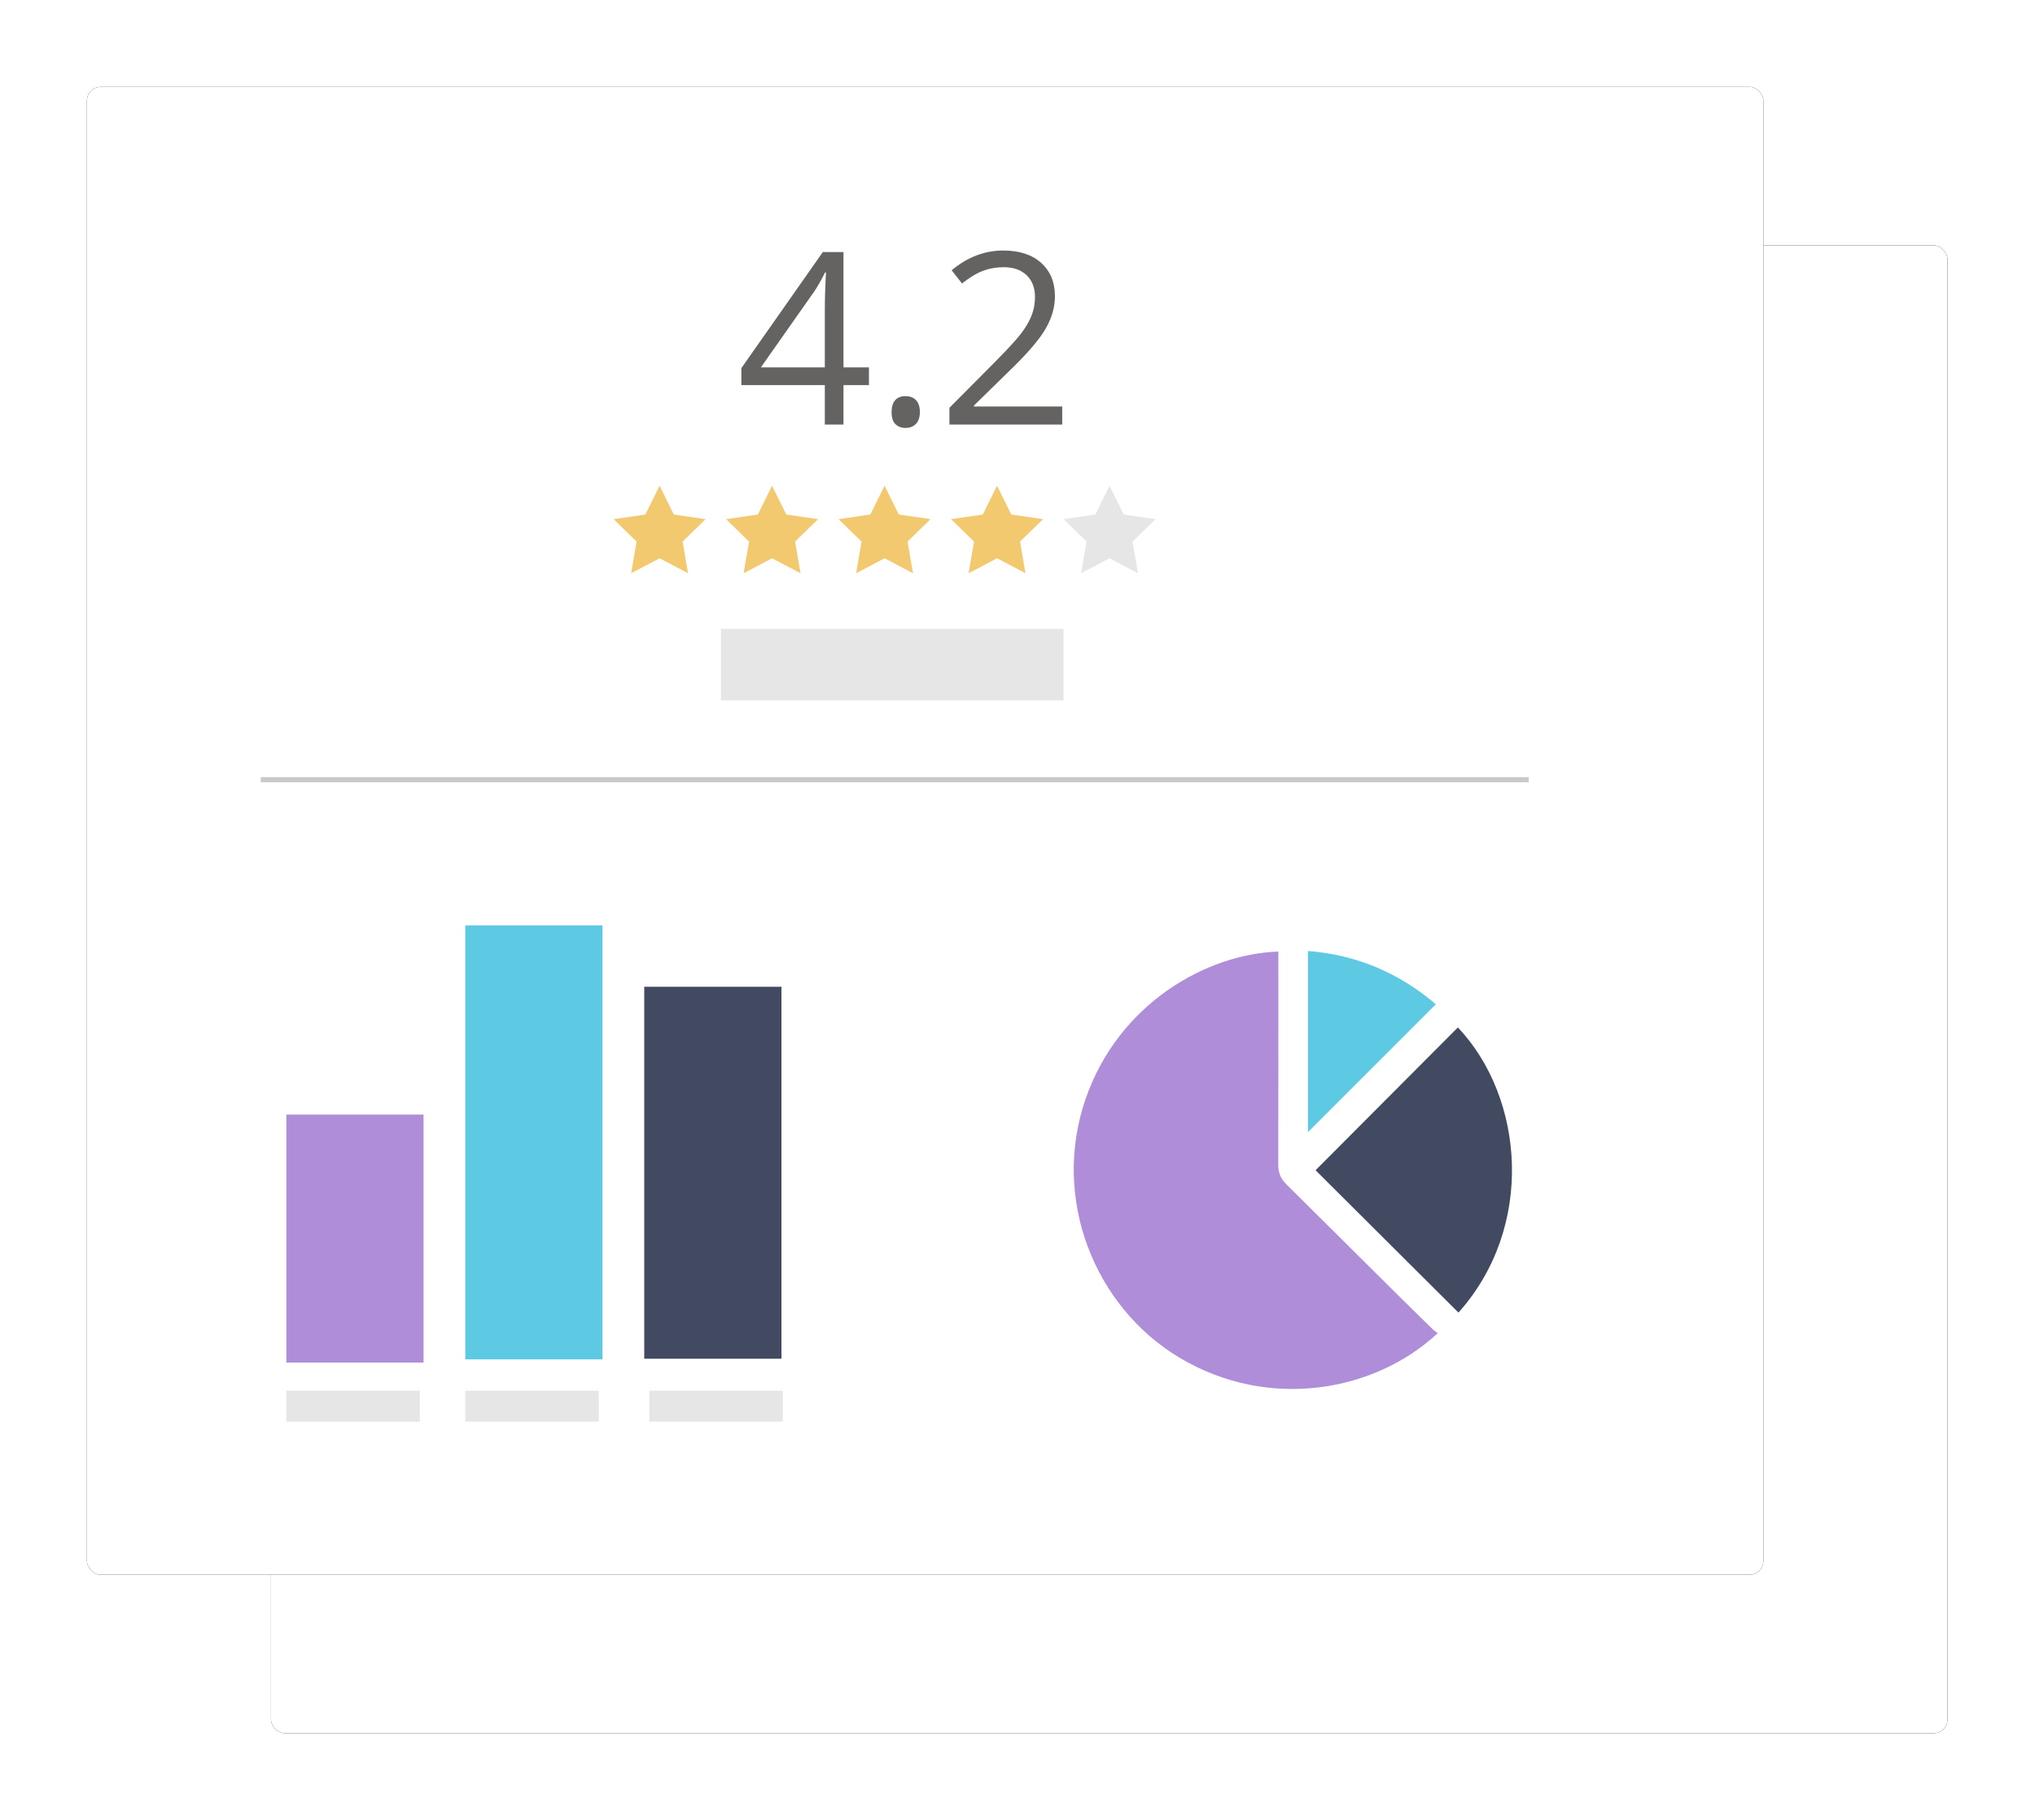 <?xml version="1.0" encoding="UTF-8"?>
<svg width="398px" height="356px" viewBox="0 0 398 356" version="1.1" xmlns="http://www.w3.org/2000/svg" xmlns:xlink="http://www.w3.org/1999/xlink">
    <!-- Generator: Sketch 43.1 (39012) - http://www.bohemiancoding.com/sketch -->
    <title>Group</title>
    <desc>Created with Sketch.</desc>
    <defs>
        <rect id="path-1" x="36" y="31" width="327.882" height="291" rx="2.7"></rect>
        <filter x="-7.8%" y="-8.8%" width="115.6%" height="117.5%" filterUnits="objectBoundingBox" id="filter-2">
            <feOffset dx="0" dy="0" in="SourceAlpha" result="shadowOffsetOuter1"></feOffset>
            <feGaussianBlur stdDeviation="8.5" in="shadowOffsetOuter1" result="shadowBlurOuter1"></feGaussianBlur>
            <feColorMatrix values="0 0 0 0 0.714   0 0 0 0 0.714   0 0 0 0 0.714  0 0 0 0.5 0" type="matrix" in="shadowBlurOuter1"></feColorMatrix>
        </filter>
        <rect id="path-3" x="0" y="0" width="327.882" height="291" rx="2.7"></rect>
        <filter x="-7.8%" y="-8.8%" width="115.6%" height="117.5%" filterUnits="objectBoundingBox" id="filter-4">
            <feOffset dx="0" dy="0" in="SourceAlpha" result="shadowOffsetOuter1"></feOffset>
            <feGaussianBlur stdDeviation="8.5" in="shadowOffsetOuter1" result="shadowBlurOuter1"></feGaussianBlur>
            <feColorMatrix values="0 0 0 0 0.714   0 0 0 0 0.714   0 0 0 0 0.714  0 0 0 0.5 0" type="matrix" in="shadowBlurOuter1"></feColorMatrix>
        </filter>
    </defs>
    <g id="Marketing" stroke="none" stroke-width="1" fill="none" fill-rule="evenodd">
        <g id="Artboard-2" transform="translate(-959, -63)">
            <g id="Group" transform="translate(976, 80)">
                <g id="Rectangle-Copy-14">
                    <use fill="black" fill-opacity="1" filter="url(#filter-2)" xlink:href="#path-1"></use>
                    <use fill="#FFFFFF" fill-rule="evenodd" xlink:href="#path-1"></use>
                </g>
                <g id="Rectangle-Copy-15">
                    <use fill="black" fill-opacity="1" filter="url(#filter-4)" xlink:href="#path-3"></use>
                    <use fill="#FFFFFF" fill-rule="evenodd" xlink:href="#path-3"></use>
                </g>
                <rect id="Rectangle-3-Copy-60" fill="#E6E6E6" x="39" y="255" width="26.1" height="6.062"></rect>
                <rect id="Rectangle-3-Copy-61" fill="#E6E6E6" x="74" y="255" width="26.1" height="6.062"></rect>
                <rect id="Rectangle-3-Copy-62" fill="#E6E6E6" x="110" y="255" width="26.1" height="6.062"></rect>
                <polyline id="Rectangle-3-Copy-63" fill="#AF8DD8" points="39 249.5 39 201 65.835 201 65.835 249.5"></polyline>
                <polyline id="Rectangle-3-Copy-64" fill="#5DC9E3" points="74 248.875 74 164 100.835 164 100.835 248.875"></polyline>
                <polyline id="Rectangle-3-Copy-65" fill="#414A61" points="109 248.75 109 176 135.835 176 135.835 248.75"></polyline>
                <g id="Page-1-Copy" transform="translate(193, 169)">
                    <path d="M40.016,0.12 L40.016,1.234 C40.016,14.773 40.028,28.312 39.999,41.851 C39.996,43.361 40.473,44.541 41.542,45.598 C48.589,52.568 55.605,59.569 62.64,66.552 C65.171,69.064 67.723,71.556 70.274,74.048 C70.545,74.312 70.877,74.514 71.185,74.749 C58.939,86.21 38.127,89.999 20.638,79.522 C4.101,69.616 -4.41,48.502 2.305,28.975 C8.73,10.291 25.999,0.563 40.016,0.12" id="Fill-1" fill="#AF8DD8"></path>
                    <path d="M75.24,70.73 C65.875,61.399 56.559,52.115 47.296,42.885 C56.586,33.563 65.859,24.257 75.131,14.952 C88.146,28.714 90.246,53.967 75.24,70.73" id="Fill-3" fill="#414A61"></path>
                    <path d="M45.801,35.446 L45.801,0 C55.35,0.755 63.645,4.292 70.818,10.429 C62.482,18.765 54.176,27.071 45.801,35.446" id="Fill-5" fill="#5DC9E3"></path>
                </g>
                <path d="M34.5,135.5 L281.482,135.5" id="Line-Copy" stroke="#C9C9C9" stroke-linecap="square"></path>
                <path d="M152.946,58.323 L147.966,58.323 L147.966,66.034 L144.317,66.034 L144.317,58.323 L128,58.323 L128,54.995 L143.927,32.298 L147.966,32.298 L147.966,54.857 L152.946,54.857 L152.946,58.323 Z M144.317,54.857 L144.317,43.704 C144.317,41.516 144.393,39.045 144.546,36.292 L144.363,36.292 C143.628,37.76 142.94,38.977 142.297,39.94 L131.81,54.857 L144.317,54.857 Z M157.375,63.601 C157.375,62.576 157.608,61.8 158.075,61.272 C158.542,60.744 159.211,60.48 160.083,60.48 C160.97,60.48 161.663,60.744 162.16,61.272 C162.657,61.8 162.906,62.576 162.906,63.601 C162.906,64.596 162.653,65.361 162.148,65.896 C161.644,66.431 160.955,66.699 160.083,66.699 C159.303,66.699 158.656,66.458 158.144,65.976 C157.631,65.494 157.375,64.703 157.375,63.601 Z M190.743,66.034 L168.689,66.034 L168.689,62.752 L177.524,53.871 C180.217,51.147 181.992,49.204 182.849,48.042 C183.705,46.879 184.348,45.747 184.776,44.645 C185.205,43.543 185.419,42.358 185.419,41.088 C185.419,39.298 184.876,37.879 183.79,36.831 C182.703,35.783 181.196,35.259 179.269,35.259 C177.876,35.259 176.557,35.488 175.31,35.947 C174.063,36.406 172.674,37.24 171.145,38.449 L169.125,35.855 C172.216,33.285 175.581,32 179.223,32 C182.374,32 184.845,32.807 186.635,34.421 C188.425,36.035 189.32,38.204 189.32,40.927 C189.32,43.054 188.724,45.158 187.53,47.238 C186.337,49.319 184.103,51.951 180.829,55.133 L173.485,62.316 L173.485,62.5 L190.743,62.5 L190.743,66.034 Z" id="4.2-copy" fill="#656262"></path>
                <polygon id="Star-Copy-2" fill="#F2C96E" points="112 92.195 106.438 95.119 107.5 88.925 103 84.539 109.219 83.635 112 78 114.781 83.635 121 84.539 116.5 88.925 117.562 95.119"></polygon>
                <polygon id="Star-Copy-3" fill="#F2C96E" points="134 92.195 128.438 95.119 129.5 88.925 125 84.539 131.219 83.635 134 78 136.781 83.635 143 84.539 138.5 88.925 139.562 95.119"></polygon>
                <polygon id="Star-Copy-4" fill="#F2C96E" points="156 92.195 150.438 95.119 151.5 88.925 147 84.539 153.219 83.635 156 78 158.781 83.635 165 84.539 160.5 88.925 161.562 95.119"></polygon>
                <polygon id="Star-Copy-5" fill="#F2C96E" points="178 92.195 172.438 95.119 173.5 88.925 169 84.539 175.219 83.635 178 78 180.781 83.635 187 84.539 182.5 88.925 183.562 95.119"></polygon>
                <polygon id="Star-Copy-6" fill="#E6E6E6" points="200 92.195 194.438 95.119 195.5 88.925 191 84.539 197.219 83.635 200 78 202.781 83.635 209 84.539 204.5 88.925 205.562 95.119"></polygon>
                <rect id="Rectangle-15-Copy-8" fill="#E6E6E6" x="124" y="106" width="67" height="14"></rect>
            </g>
        </g>
    </g>
</svg>